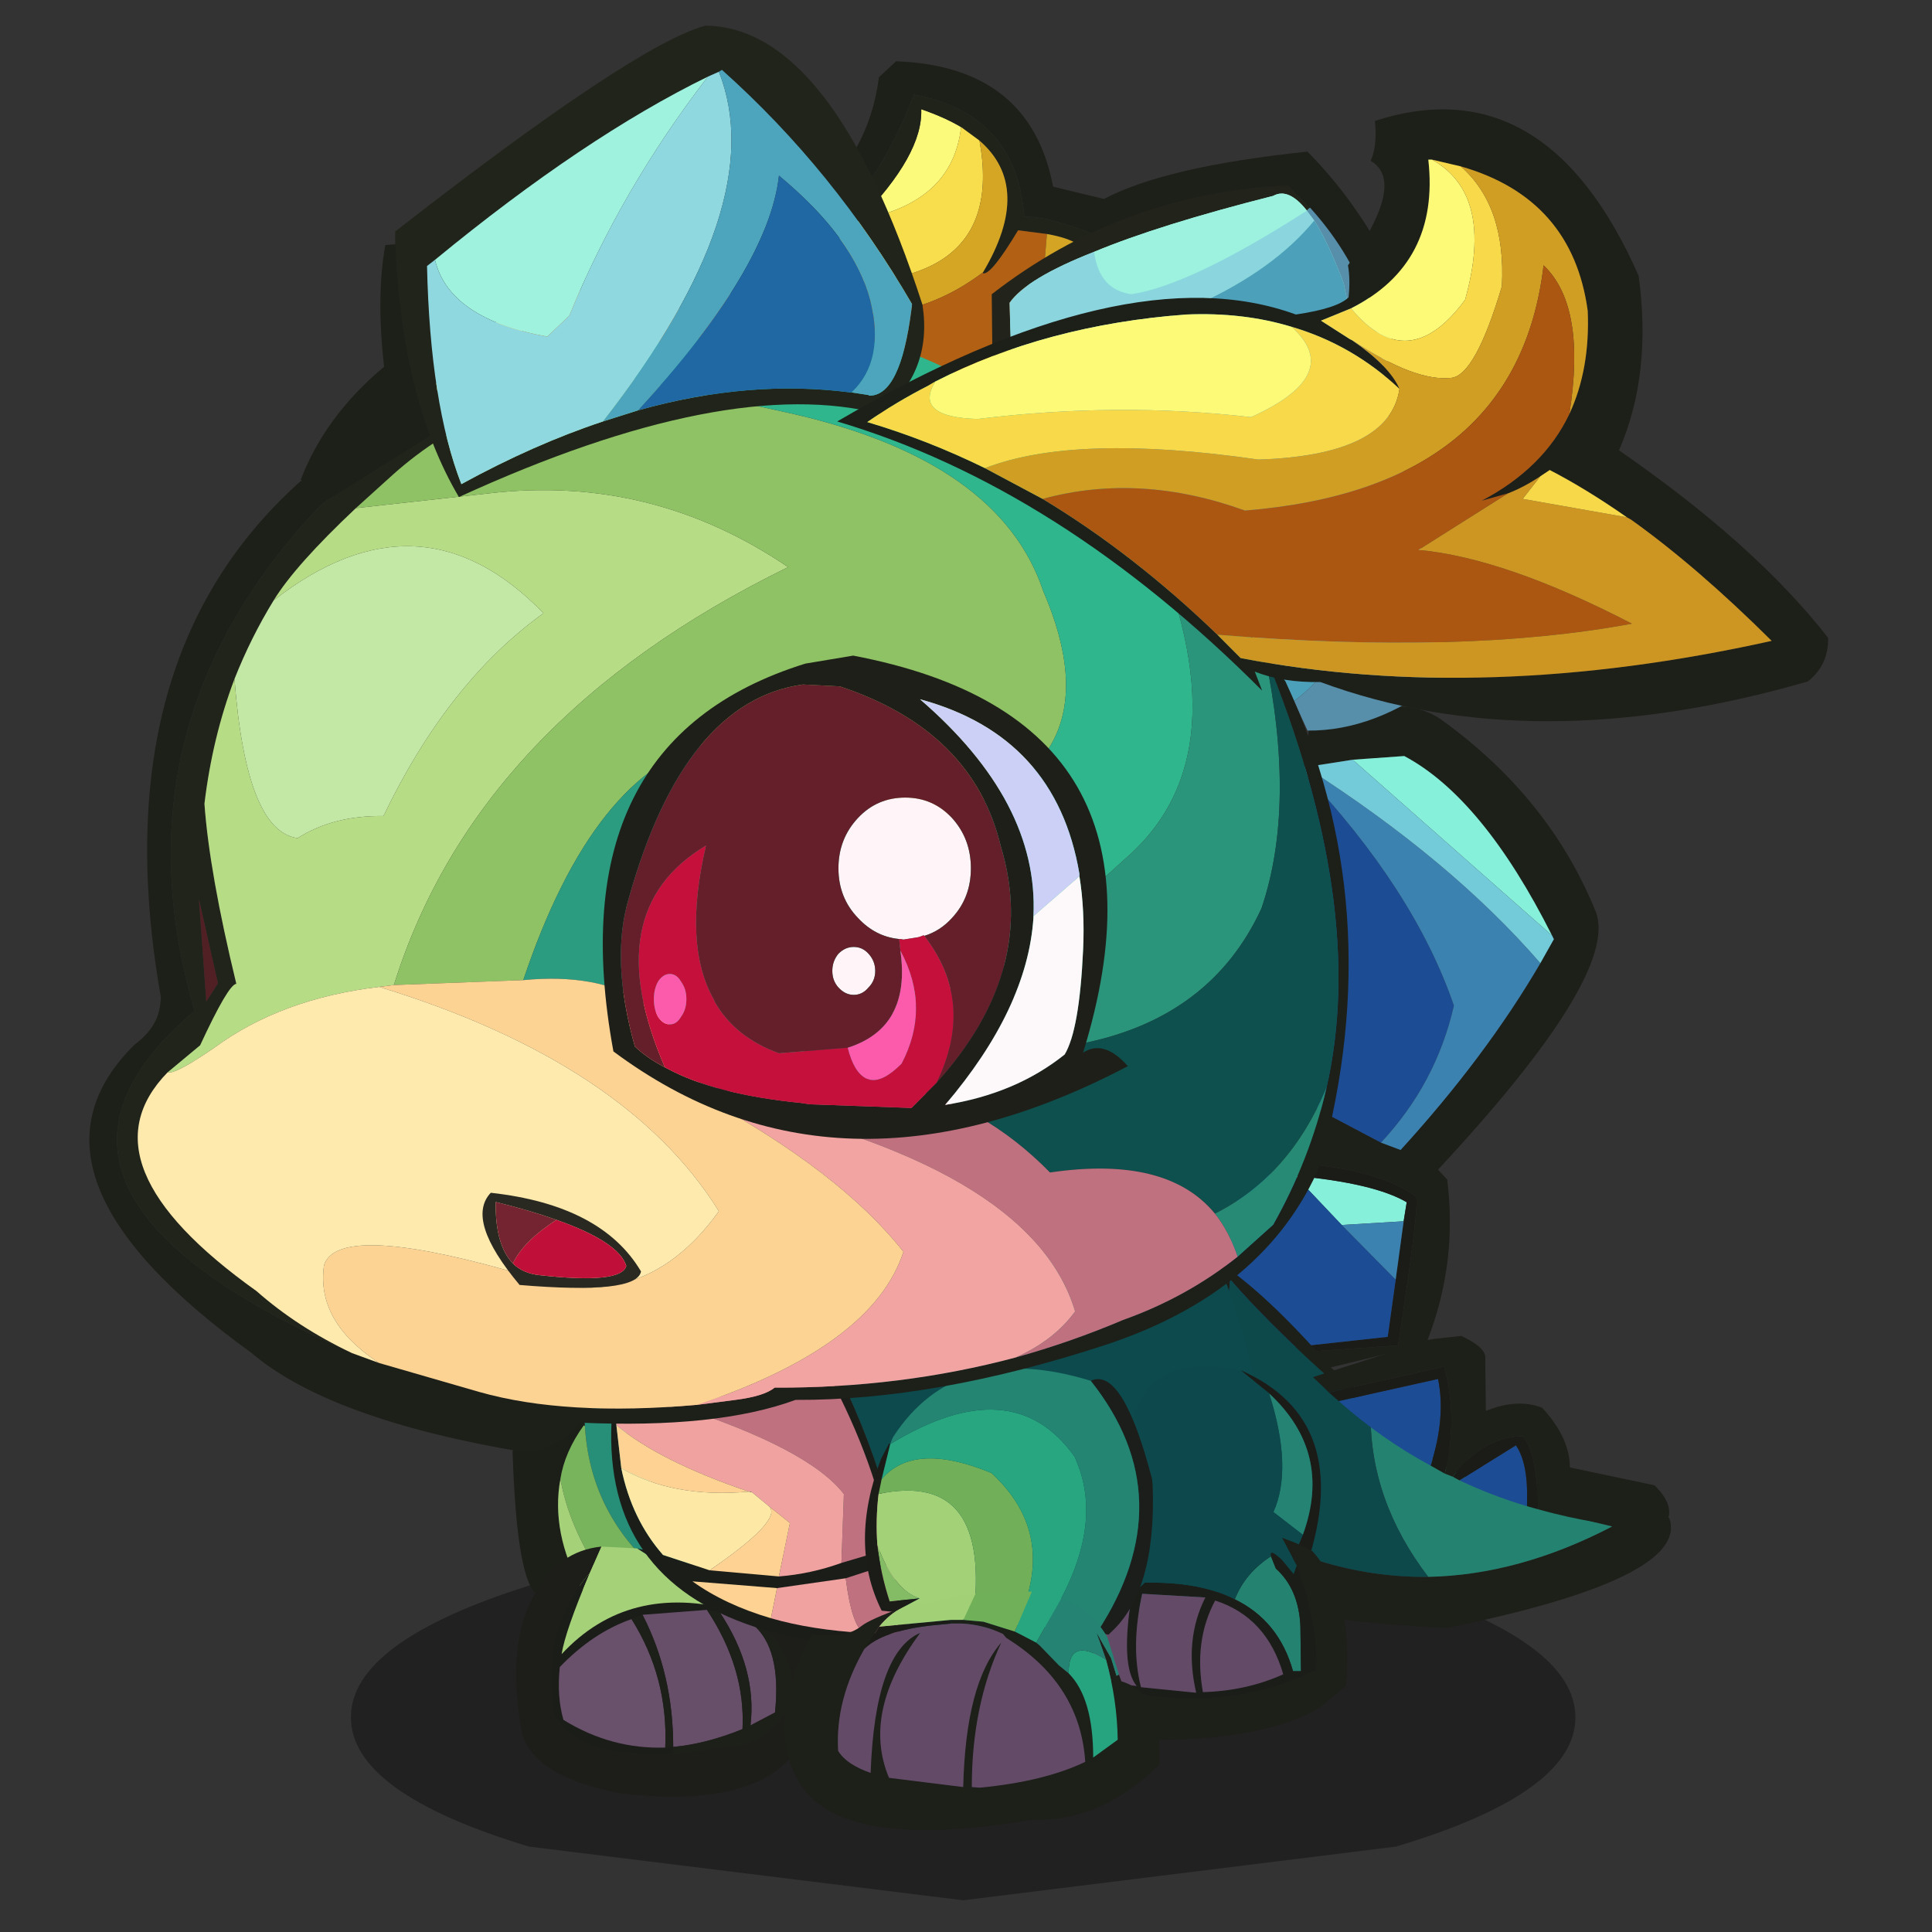 <svg xmlns:ffdec="https://www.free-decompiler.com/flash" xmlns:xlink="http://www.w3.org/1999/xlink" ffdec:objectType="frame" height="90" width="90" xmlns="http://www.w3.org/2000/svg"><rect width="100%" height="100%" fill="#333333" stroke="none"/><use ffdec:characterId="20" height="204.5" transform="matrix(.426 0 0 .427 .405 1.195)" width="203.1" xlink:href="#a"/><defs><g id="a" transform="translate(-.95 -2.8)"><use ffdec:characterId="1" height="7.5" transform="matrix(2.825 0 0 5.323 38.37 167.393)" width="47.4" xlink:href="#b"/><use ffdec:characterId="3" height="54.6" transform="translate(128.95 77.05) scale(1.341)" width="34.2" xlink:href="#c"/><use ffdec:characterId="5" height="32.45" transform="translate(56.05 152.5) scale(1.341)" width="24.7" xlink:href="#d"/><use ffdec:characterId="7" height="29.9" transform="translate(127.95 137.5) scale(1.341)" width="40.85" xlink:href="#e"/><use ffdec:characterId="9" height="38.65" transform="translate(66.8 128.2) scale(1.341)" width="53.3" xlink:href="#f"/><use ffdec:characterId="11" height="30.45" transform="translate(118.8 149) scale(1.341)" width="21.25" xlink:href="#g"/><use ffdec:characterId="13" height="37.55" transform="translate(85.75 149.3) scale(1.341)" width="30.6" xlink:href="#h"/><use ffdec:characterId="19" height="116.05" transform="translate(9.75 2.8) scale(1.341)" width="141.8" xlink:href="#i"/></g><g id="j" fill-rule="evenodd"><path d="M30.4 18.65q-5.65-11.2-12.05-14.6l-4.2.3-3.85.6-.15-.15.45-3q7.3-3.25 10.85-.65Q30.25 7.5 34 16.8q1.8 5.15-12.9 20.9l.75.8q.85 6.75-1.6 13.05l.45-.05-3.85 1.2L9 54.6q1.35-.55-7.6-1.5l.35-.55q1-1.3 3.45-.6l1.3.5q.25.25-1.05.4l12.4-.85q1.8-11.75 1.45-12.1-3.7-2.85-14.15-2.9l1.05-6.9 10.25 5.4 1.6.6q6.95-7.6 11.4-15.2l1.1-1.95-.15-.3" fill="#1d1f19"/><path d="M30.4 18.65 14.15 4.35l4.2-.3q6.4 3.4 12.05 14.6M9.45 38.2q6.45.6 9.1 2.15l-.25 1.55-5.05.3-3.8-4" fill="#86f0da"/><path d="m5 37.95.15-.95q10.45.05 14.15 2.9.35.35-1.45 12.1l-12.4.85q1.3-.15 1.05-.4L17 51.3l.65-4.65.65-4.75.25-1.55q-2.65-1.55-9.1-2.15L5 37.95" fill="#1b1c18"/><path d="M1.75 52.55q-4.35-1.4 2.05-6.95L5 37.95l4.45.25 3.8 4 4.4 4.45L17 51.3 6.5 52.45l-1.3-.5q-2.45-.7-3.45.6M6.2 30.1l3.85-24.8q9.1 9.6 12.35 19.05-1.45 6.35-5.95 11.15L6.2 30.1" fill="#1b4c94"/><path d="M10.3 4.95Q22.15 12.5 29.45 20.9 25 28.5 18.05 36.1l-1.6-.6q4.5-4.8 5.95-11.15Q19.15 14.9 10.05 5.3l.05-.35h.2m8 36.95-.65 4.75-4.4-4.45 5.05-.3" fill="#3b82b1"/><path d="m14.15 4.35 16.25 14.3.15.3-1.1 1.95q-7.3-8.4-19.15-15.95l3.85-.6" fill="#73cbda"/></g><g id="k" fill-rule="evenodd"><path d="m5.65 15.6-.35.1-3.2.35Q.35 15.2 0 4.35l.15-.3Q2.2-1.3 6.35.4l-.5 1.5.05.25-.1.1Q4.25 4.4 3.9 6.6q-.8 4.35 1.75 9" fill="#1c1e18"/><path d="M6.35.4q1.1.5 2.45 1.5l6 12.2-2.05.35-1.25-.6Q6.3 9.15 5.9 2.3v-.15l-.05-.25.5-1.5" fill="#278e77"/><path d="M5.9 2.3q.4 6.85 5.6 11.55l-4.35.45Q4.6 10.45 3.9 6.6q.35-2.2 1.9-4.35l.1.05" fill="#77b45c"/><path d="m12.75 14.45-7.1 1.15q-2.55-4.65-1.75-9 .7 3.85 3.25 7.7l4.35-.45 1.25.6" fill="#a5d178"/><path d="M10.15 12.25q2.05.4 4.6 1.6l9.65 5.85v.15Q26.9 34.2 8.95 32.2q-7.25-1.35-8.2-5-1.3-7.3 1.1-11.3 1.9-3.45 5.4-3.8l-.75 1.7-.2.45q-4.15 4.7-2.9 11.6 2.05 3.6 9.75 3.1l6.1-.8q4.95-2.5 3-7.05-1.4-2.85-3.5-3.35l-.25-.05-.45-.4-7.9-5.05" fill="#1d1e19"/><path d="m18.05 17.3.45.4h-.55l-1.05-.25-1.05-.2-5.25.4-.9.35q-3.15 1.1-5.85 3.9-.25 2.4.3 4.3 3.9 2.4 8.3 2.25l.65-.05.05.55q-7.7.5-9.75-3.1-1.25-6.9 2.9-11.6-2 4.7-2.3 6.6Q9.45 15 18.05 17.3" fill="#1b1d18"/><path d="m7.25 12.1 2.9.15 7.9 5.05Q9.45 15 4 20.85q.3-1.9 2.3-6.6l.2-.45.75-1.7" fill="#a5d179"/><path d="M12.45 28.45q-4.4.15-8.3-2.25-.55-1.9-.3-4.3 2.7-2.8 5.85-3.9 3 4.75 2.75 10.45" fill="#69506b"/><path d="m10.6 17.65 5.25-.4q3.15 4.75 2.9 9.7-2.95 1.2-5.65 1.45 0-5.9-2.5-10.75m6.3-.2 1.05.25.7.25.9.45q2.4 1.95 1.85 7.2l-2 1.05q.55-4.6-2.5-9.2" fill="#674f6a"/><path d="M18.75 17.75q2.1.5 3.5 3.35 1.95 4.55-3 7.05l-6.1.8-.05-.55q2.7-.25 5.65-1.45.25-4.95-2.9-9.7l1.05.2q3.05 4.6 2.5 9.2l2-1.05q.55-5.25-1.85-7.2l-.9-.45.1-.2m-6.3 10.7Q12.7 22.75 9.7 18l.9-.35q2.5 4.85 2.5 10.75l-.65.05" fill="#1d1f19"/></g><g id="l" fill-rule="evenodd"><path d="M21.05 25.75q7.4-.15 15-4.1-12.3-2.8-18.9-8.45l-.8-.7-.4-.3Q8.75 6 4.9 1.55l-1.65 18.7q8.75 5.6 17.8 5.5m-14.4 1.9-5.3-2.45Q-2.3 12.6 3.75 0q4 2.55 9.4 8.75 11.9 10.6 27.55 12.2 1.75 4.9-18.1 8.95-10.4-.45-15.95-2.25" fill="#1d1f19"/><path d="m16.35 12.5.8.7q6.6 5.65 18.9 8.45-7.6 3.95-15 4.1-4.75-6.2-4.7-13.25" fill="#248270"/><path d="M21.05 25.75q-9.05.1-17.8-5.5L4.9 1.55Q8.75 6 15.95 12.2l.4.3q-.05 7.05 4.7 13.25" fill="#0d484b"/><path d="M29.1 20q-2.85-.85-5.5-2.1l4.6-2.85q1.05 1.5.9 4.95m-7.85-3.3q-4-2.15-7.5-5.25l8.1-1.8q.65 3.1-.6 7.05" fill="#1b4c94"/><path d="m12.95 10.75-.4-.4-.9-.85 5.95-1.9 3.85-1.2 2.3-.25Q25.8 7.1 25.7 8l.05 4.25q2.6-1.05 4.6-.25 2.25 2.45 2.25 4.85l6.9 1.45q2.05 2 .6 3.55v.05q-5.3-.3-10.1-1.65-.05-4.6-1.25-5.95-3.35.1-5.7 3.3l-.65-.25q1.1-4.55-.05-8.7l-9.4 2.1" fill="#1d1f19"/><path d="m13.75 11.45-.8-.7 9.4-2.1q1.15 4.15.05 8.7l-1.15-.65q1.25-3.95.6-7.05l-8.1 1.8M30 20.25l-.9-.25q.15-3.45-.9-4.95l-4.6 2.85-.1-.05-.45-.25q2.35-3.2 5.7-3.3 1.2 1.35 1.25 5.95" fill="#1b1c18"/></g><g id="m" fill-rule="evenodd"><path d="m17.75 16.25.75-.15h.05Q24 27.3 24.2 37.35q9.7 0 24.9-3.1l.15 1.9h-.05Q-1.1 45.4.05 20.1v-.3l.35-.05.05.6.4 3.5Q1.7 28 4.25 30.9l3.8 1.25 5.65.5q2.6-.2 5.1-1.1l4.05-1.2q-1.25-6.95-5.1-14.1m1.4 16.55-5.6.8-6.9-.55q2.65 1.9 6.4 3 3.3.95 7.6 1.2l2.75.1q.05-2.85-.4-5.8l-3.85 1.25" fill="#1b1d18"/><path d="m18.55 16.1 28-16.1Q58.6 26.05 49.1 34.25q-15.2 3.1-24.9 3.1Q24 27.3 18.55 16.1" fill="#0d4a4d"/><path d="m5.3 18.75 12.45-2.5q3.85 7.15 5.1 14.1l-4.05 1.2.2-5.6q-2.85-3.7-13.7-7.2M19.15 32.8 23 31.55q.45 2.95.4 5.8l-2.75-.1q-1-.55-1.5-4.45" fill="#c07180"/><path d="m.4 19.75 4.9-1q10.85 3.5 13.7 7.2l-.2 5.6q-2.5.9-5.1 1.1l.9-4.35-1.7-1.35-1.4-1.15-.1-.05h-.15Q4 23.3.45 20.35l-.05-.6M13.55 33.6l5.6-.8q.5 3.9 1.5 4.45-4.3-.25-7.6-1.2l.5-2.45" fill="#f0a2a0"/><path d="M.45 20.35q3.55 2.95 10.8 5.4-6.15.55-10.4-1.9l-.4-3.5m12.45 6.6 1.7 1.35-.9 4.35-5.65-.5q6-4.1 4.85-5.2m.15 9.1q-3.75-1.1-6.4-3l6.9.55-.5 2.45" fill="#fdd293"/><path d="m11.5 25.8 1.4 1.15q1.15 1.1-4.85 5.2l-3.8-1.25Q1.7 28 .85 23.85q4.25 2.45 10.4 1.9l.25.05" fill="#fde8a6"/></g><g id="n" fill-rule="evenodd"><path d="M14.9 2.25 12.55.35q9.3 4.05 5.45 15.8l-1.2-.4.85-2q2.45-6.7-2.75-11.5" fill="#1b1b18"/><path d="M14.9 2.25q5.2 4.8 2.75 11.5l-2.4-1.85q1.6-3.55-.35-9.65" fill="#248372"/><path d="m12.55.35 2.35 1.9q1.95 6.1.35 9.65l2.4 1.85-.85 2q-5.4-3.45-12.15-.5Q.15-2.2 12.55.35" fill="#0d494c"/><path d="m.1 25.6 5.15 1.25q7.45.9 13.45-2.1.3-3.4-1.55-8.5l-.3-.55-.9-1.7H16l.1.05.4.15.15.05q.9.35 1.8.85 3.4 3.9 2.7 10.95L18.9 27.9Q13.3 31.05.7 30.3q-.9-2.45-.6-4.7" fill="#1d1f19"/><path d="m15.05 15.5.4 1q1.85 1.65 2 4.65l.05 3.7h-.65Q15.7 20.75 12.1 19q.85-2.15 2.95-3.5" fill="#248270"/><path d="m.1 25.6.1-.75q1.5 1 3.9 1.2-1.35-1.6-.4-7.4l.2-.2.85-.8q4.5-.1 7.35 1.35 3.6 1.75 4.75 5.85h.65l-.05-3.7q-.15-3-2-4.65l-.4-1q-.15-.7.9.3l.95 1.15.25-.7q1.85 5.1 1.55 8.5-6 3-13.45 2.1L.1 25.6m4.35.55-.35-.1.05.05.3.05 4.5.45q-1-4.3.75-7.75l-5.15-.3q-.95 4.3-.1 7.6m6.05-7.05q-1.75 3.25-1 7.45 3.55-.1 6.55-1.45-1.35-4.65-5.55-6" fill="#1b1d18"/><path d="M3.7 18.65q-.95 5.8.4 7.4-2.4-.2-3.9-1.2.5-2.8 2.65-5.25l.85-.95m.75 7.5q-.85-3.3.1-7.6l5.15.3q-1.75 3.45-.75 7.75l-4.5-.45m6.05-7.05q4.2 1.35 5.55 6-3 1.35-6.55 1.45-.75-4.2 1-7.45" fill="#634b68"/><path d="m17.15 16.25-.25.7-.95-1.15q-1.05-1-.9-.3-2.1 1.35-2.95 3.5-2.85-1.45-7.35-1.35l-.85.8-.2.2-.85.95 1.6-5.45Q10.5 12.1 15.9 14h.05l.9 1.7.3.55" fill="#0d484c"/></g><g id="o" fill-rule="evenodd"><path d="M25 1q2.6-1.2 5 8l.05.55q.3 8.6-3.45 11.95l-.15.15-.95-.15Q32.65 10.6 25 1" fill="#1b1e1a"/><path d="m11.05 18.7-2.45.25q-.75-2.3-1-4.6 1.35 3.7 3.45 4.35" fill="#83bc64"/><path d="m7.95 9-.25 1.2q-.25 2.1-.1 4.15.25 2.3 1 4.6l2.45-.25L9 19.8h-.1l-.95-.1q-2.7-5.4-.05-12.35l.65-1.25.1.05L7.95 9" fill="#1b1c18"/><path d="m9 19.8 2.05-1.1q-2.1-.65-3.45-4.35-.15-2.05.1-4.15 9.3-1.95 7.7 10.25L9 19.8" fill="#a2d177"/><path d="M7.7 10.2 7.95 9q2.65-3.1 8.95-.5 5.55 5.1 2 12.35l-3.5-.4Q17 8.25 7.7 10.2" fill="#71b059"/><path d="m7.95 9 .7-2.85q10-6.1 15.05 1.05l.3.75q2.1 5.65-2.8 13.1l-2.3-.2q3.55-7.25-2-12.35-6.3-2.6-8.95.5" fill="#27a680"/><path d="m25.5 21.5-4.3-.45q4.9-7.45 2.8-13.1l-.3-.75Q18.65.05 8.65 6.15l.15-.4.1-.2Q14.05-2.35 25 1q7.65 9.6.5 20.5" fill="#248572"/><path d="m27.3 24.9.2.55q3.3.95 3.1 6.75-4.7 4.7-10.4 4.5Q3.85 39.5.9 33.05-1.45 28.3 2.3 21.6q2.7.4 4-.65.7-.55 3.35-1.5-1.05.5-1.9 1.55l-1.2 1.8q-2.4 4.15-2.15 8.3.65 1.1 2.65 1.8.35-9.8 4.05-11.4-4.8 6.45-2.55 11.8l6.05.75q.2-8.45 3.1-11.75-2.4 5.15-2.4 11.75l.65.05q5.25-.5 8.6-2.1-.4-6.2-6.15-9.9l-.3-.2-.25-.3q-1.55-.75-3.35-.85h-.9v-.3h1l1.65.15 2.55.8.4.2 1.35.7.3.25 1.55 1.6.8.65q2 2 2 6.85l2-1.45q-.05-3.25-.95-6.5l-.75-2.15 1.15 2L27.1 25l.2-.1" fill="#1d1f19"/><path d="M13.6 20.75h.9q1.8.1 3.35.85l.25.3.3.2q5.75 3.7 6.15 9.9-3.35 1.6-8.6 2.1l-.65-.05q0-6.6 2.4-11.75-2.9 3.3-3.1 11.75l-6.05-.75Q6.3 27.95 11.1 21.5q-3.7 1.6-4.05 11.4-2-.7-2.65-1.8-.25-4.15 2.15-8.3 1.45-1.45 5.5-1.9l1.55-.15" fill="#634b68"/><path d="M26.25 23.7q.9 3.25.95 6.5l-2 1.45q0-4.85-2-6.85-.05-3.05 3.05-1.1" fill="#26a47f"/><path d="M22.6 18.7q2.45.9 3.75 3.15l.95 3.05-.2.1-.45-1.45-1.15-2 .75 2.15q-3.1-1.95-3.05 1.1l-.8-.65-1.55-1.6-.3-.25 2.05-3.6" fill="#248372"/><path d="m20.2 18.15 2.4.55-2.05 3.6-1.35-.7-.4-.2 1.4-3.25" fill="#27a680"/><path d="m6.55 22.8 1.2-1.8 5.85-.55v.3l-1.55.15q-4.05.45-5.5 1.9" fill="#1b1c18"/><path d="m15.6 18.3.2-.05 4.4-.1-1.4 3.25-2.55-.8-1.65-.15 1-2.15" fill="#70b059"/><path d="M9.65 19.45q.7-.35 1.6-.35l.25.05q2.15-.6 4.1-.85l-1 2.15h-1L7.75 21q.85-1.05 1.9-1.55" fill="#a1d077"/></g><g id="p" fill-rule="evenodd"><path d="M107.05 27.1q-6.35-12.25-9.5-13.95-11.75 2-15.15 4l-.15-.05q-4.15-1.65-6-1.55-.6-8.35-9-9.95-3.6 9.65-11.55 14.8l-.2.1-.4.2-.85.35q-6.5 2.65-10.15 2.15-2.45-1.2-5.4-2.05l-1.95-.55Q24.15 32.95 23 35.3h.05l-2.45 3.4-.7-.4-2.65-1.35q2-5.2 6.8-9.2-.65-5.8.1-9.9 10.5-.9 19.8 4.5 6.75-3.45 13.5-6.95 6.05-4.15 6.95-11.2l1.4-1.3q10.95.4 12.8 10.2l4.15 1q5.05-2.65 16.6-3.85Q106 17 108.85 26.8l-1.8.3" fill="#1d1f19"/><path d="M62.8 15.8q5.2-5.3 5.05-9 1.9.65 3.25 1.45-.7 6.2-8.3 7.55" fill="#fcfa7a"/><path d="m20.6 38.7 2.45-3.4q1.15.25 4.55-2.65 9.15-4.75 21.3-3.6l7.85 2q-22.2-5.1-35.3 8.2l-.85-.55m35.1-18.3q7.95-5.15 11.55-14.8 8.4 1.6 9 9.95 1.85-.1 6 1.55l-1.6.7q-.85-.55-2.55-.85l-2.35-.3q-2.2 3.65-2.85 3.5v-.1q4.1-6.9-.3-10.7l-1.5-1.1q-1.35-.8-3.25-1.45.15 3.7-5.05 9l-3.05 2.85-4.05 1.75" fill="#20231a"/><path d="m71.1 8.25 1.5 1.1Q75.1 23 55.7 20.55v-.15l4.05-1.75 3.05-2.85q7.6-1.35 8.3-7.55" fill="#f8de4c"/><path d="m54.25 21.05.85-.35.35-.15.05-.05h.05l.15.05Q75.1 23 72.6 9.35q4.4 3.8.3 10.7l-.05.05q-8.3 6.2-18.6.95" fill="#d5a524"/><path d="M38.7 21.15q2.95.85 5.4 2.05 3.65.5 10.15-2.15 10.3 5.25 18.6-.95l.05.05q.65.15 2.85-3.5l2.35.3-.2 2.4-.15.1q-1.3.9-5.9 11.35-7.2.35-14.65.35l-.2-.05-.25-.05-7.85-2q-12.15-1.15-21.3 3.6 3.95-3.55 11.1-11.5" fill="#b26013"/><path d="M23.05 35.3H23q1.15-2.35 13.75-14.7l1.95.55q-7.15 7.95-11.1 11.5-3.4 2.9-4.55 2.65" fill="#f8df4d"/><path d="m82.25 17.1.15.05q3.4-2 15.15-4 3.15 1.7 9.5 13.95-16.85 2.85-35.2 3.7 4.6-10.45 5.9-11.35l.15-.1q1.1-.8 2.75-1.55l1.6-.7" fill="#9cf2de"/><path d="M80.65 17.8q-1.65.75-2.75 1.55l.2-2.4q1.7.3 2.55.85" fill="#d4a524"/><path d="m99.55 14.8-.25.25q-1.5-1.9-2.75-1.2-9.3 2.35-14.6 4.55-5.5 2.15-6.9 4.15l.15 4.55.2 9.6-1.65-.65-.15-14.2Q84.25 13.6 97.75 13l1.8 1.8" fill="#22241b"/><path d="M81.95 18.4q5.3-2.2 14.6-4.55 1.25-.7 2.75 1.2-9.45 6.05-14.3 6.8-2.65-.35-3.05-3.45" fill="#9cf2de"/><path d="m99.3 15.05.6.8q-6.6 8-24.7 11.25l-.15-4.55q1.4-2 6.9-4.15.4 3.1 3.05 3.45 4.85-.75 14.3-6.8" fill="#8ad5de"/><path d="M99.9 15.85q1.15 1.8 2.4 5.1 5.7 26.9-4.05 34Q92.2 43.1 75.4 36.7l-.2-9.6q18.1-3.25 24.7-11.25" fill="#4ca0ba"/><path d="m99.3 15.05.25-.25q6.1 6.7 6.15 16 3.3 11.25 4.7 22.35-5.5 4.25-11.05 4.2l-1.1-2.4q9.75-7.1 4.05-34-1.25-3.3-2.4-5.1l-.6-.8" fill="#578ea9"/><path d="m95.85 51.1 1.7 2.25q8.6 18.4 2.85 39.3-4.45 10.4-17.6 14.7-13.8 4.5-25.2 4.45-6.4 2.35-17.6 1.85-1.6 2.15-4.55 2.4-15.85-2.65-22.25-8.1Q-6.95 93.4 3.7 82.9q1.9-1.4 2.1-3.3l.05-.55q-7-39.55 29.7-52.2h.1l1.95.4-18.4 11.5-.6.55Q1.85 57.2 8.6 80.15-8.75 94.8 21.45 108l2.2.8 8.15 2.35q7.05 2 17.8 1.05l3.1-.4q2.35-.3 3.2-1 10.25.05 19.65-2.45 4.5-1.25 8.75-3.05 5.2-1.85 9.35-5.15l2.9-2.6q3-5.3 4.35-11.15 3.4-14.8-5.05-35.3" fill="#1d1f19"/><path d="m37.6 27.25 5.65 1.2q-11.2 1.6-18.45 8.05l-3.05 2.75q-4.95 4.65-6.7 7.5-1.85 3-3.2 6.4-1.8 4.75-2.45 10.15.4 5.6 2.6 14.65-.65.05-2.95 5l-2.65 2.2q-7.3 7.45 7.25 17.8 3.35 2.95 7.8 5.05Q-8.75 94.8 8.6 80.15 1.85 57.2 18.6 39.3l.6-.55 18.4-11.5M9.55 79.4l.95-1.5-1.55-6.85.6 8.35" fill="#21241a"/><path d="m9.55 79.4-.6-8.35 1.55 6.85-.95 1.5" fill="#502025"/><path d="M15.05 46.75q11.95-9.3 22 1.05-7.8 5.6-13.05 16.5-4.1-.05-7 1.8-4.2-.55-5.15-12.95 1.35-3.4 3.2-6.4" fill="#c3e7a5"/><path d="m21.75 39.25 10.85-1.2q13.25-1.55 24.4 6-25.4 12.4-32.15 34l-1.2.15q-8 .95-13.45 4.95-3.2 2.2-3.8 2l2.65-2.2q2.3-4.95 2.95-5Q9.8 68.9 9.4 63.3q.65-5.4 2.45-10.15.95 12.4 5.15 12.95 2.9-1.85 7-1.8 5.25-10.9 13.05-16.5-10.05-10.35-22-1.05 1.75-2.85 6.7-7.5" fill="#b7dc86"/><path d="m43.25 28.45.6.15 13.4 2.95Q74.25 35.4 77.8 46q6.35 14.65-9 18.5l-.2.05-17.65-6.3h-.1q-9.7 2.3-15.45 19.4l-10.55.4q6.75-21.6 32.15-34-11.15-7.55-24.4-6l-10.85 1.2 3.05-2.75q7.25-6.45 18.45-8.05" fill="#8ec264"/><path d="m35.65 26.85 19.5-1.95q14.1-1.4 30.3 14.5l.35.35q8.8 18.85-.95 27.7l-9.8 8.8q-17.7-4.55-24.2-17.95l.1-.05 17.65 6.3.2-.05q15.35-3.85 9-18.5-3.55-10.6-20.55-14.45l-13.4-2.95-.6-.15-5.65-1.2-1.95-.4" fill="#2fb68d"/><path d="M50.85 58.3q6.5 13.4 24.2 17.95l-.05.1L50.25 86.9l-.2.05q-2.6-10.45-14.65-9.3 5.75-17.1 15.45-19.4v.05" fill="#2c9c80"/><path d="M85.8 39.75q4.7 4.65 9.5 10.7l.15.15.4.5q2.6 12.3-.25 20.7-4.1 8.9-14.6 11-6.7-1.9-6-6.45l.05-.1 9.8-8.8q9.75-8.85.95-27.7" fill="#2a957b"/><path d="M75 76.35q-.7 4.55 6 6.45 10.5-2.1 14.6-11 2.85-8.4.25-20.7 8.45 20.5 5.05 35.3-3 7.2-9.1 10.25-3.9-4.75-13.45-3.35-10.85-11.05-28-6.2l-.1-.2L75 76.35" fill="#0e504e"/><path d="M91.8 96.65q6.1-3.05 9.1-10.25-1.35 5.85-4.35 11.15l-2.9 2.6q-.7-2.05-1.85-3.5" fill="#268a75"/><path d="M50.35 87.1q17.15-4.85 28 6.2 9.55-1.4 13.45 3.35 1.15 1.45 1.85 3.5-4.15 3.3-9.35 5.15-4.25 1.8-8.75 3.05 3.15-1.4 4.85-3.75-3.6-12.05-30.05-17.5" fill="#c07180"/><path d="m50.1 87.2.05-.15.2.05q26.45 5.45 30.05 17.5-1.7 2.35-4.85 3.75-9.4 2.5-19.65 2.45-.85.7-3.2 1l-3.1.4q14.3-4.8 16.8-12.45-5.15-6.5-16.3-12.55" fill="#f1a4a1"/><path d="m24.85 78.05 10.55-.4q12.05-1.15 14.65 9.3l.05.1v.15q11.15 6.05 16.3 12.55-2.5 7.65-16.8 12.45-10.75.95-17.8-1.05l-8.15-2.35q-5.15-3.35-4.5-7.95 1.1-3.45 14.9.4 10.7 4.4 17.3-4.8-7.55-12.1-27.7-18.25l1.2-.15" fill="#fdd394"/><path d="M6.4 85.15q.6.2 3.8-2 5.45-4 13.45-4.95 20.15 6.15 27.7 18.25-6.6 9.2-17.3 4.8-13.8-3.85-14.9-.4-.65 4.6 4.5 7.95l-2.2-.8q-4.45-2.1-7.8-5.05Q-.9 92.6 6.4 85.15" fill="#fdeaac"/><path d="M84.7 84.65q-23.65 12.4-41.95-1.2Q38.1 58.2 58.4 51.9l3.9-.65q27.15 5.15 18.75 32.3 1.7-1.1 3.65 1.1M69.1 86q8.3-9.15 5.25-19.2-2.25-9.45-13.15-13.05h-.05l-2.95-.15Q48.5 54.95 44 71q-1.5 5 .5 12.05 1 .95 2.45 1.7l.2.1q3.9 2.1 10.95 2.8l.65.1 8.3.3L69.1 86m11.65-16.8V69q-1.9-11.2-13-14.2 9.7 8.35 9.25 17.65v.15q-.5 7.35-7.2 15.2 5.75-.9 9.75-4.1 1.2-2 1.5-8.5.15-3.25-.3-6" fill="#1e1f19"/><path d="M77 72.45q.45-9.3-9.25-17.65 11.1 3 13 14.2v.2L77 72.45" fill="#ccd0f6"/><path d="M80.75 69.2q.45 2.75.3 6-.3 6.5-1.5 8.5-4 3.2-9.75 4.1 6.7-7.85 7.2-15.2v-.15l3.75-3.25" fill="#fdf8f9"/><path d="M66.05 74.3H66q-1.9-.2-3.3-1.7-1.6-1.65-1.6-4.05t1.6-4.1q1.55-1.65 3.85-1.65 2.25 0 3.8 1.65 1.55 1.7 1.55 4.1 0 2.4-1.55 4.05-.95 1.05-2.25 1.45l-.05-.05-.4.15-1.25.2-.2-.05h-.15m-3.7.65q.7 0 1.2.55.55.6.55 1.4 0 .8-.55 1.35-.5.6-1.2.6t-1.25-.6q-.5-.55-.5-1.35t.5-1.4q.55-.55 1.25-.55" fill="#fff4f7"/><path d="M46.95 84.75q-1.45-.75-2.45-1.7Q42.5 76 44 71q4.5-16.05 14.2-17.4l2.95.15h.05q10.9 3.6 13.15 13.05Q77.4 76.85 69.1 86q3.2-6.55-1-11.95 1.3-.4 2.25-1.45 1.55-1.65 1.55-4.05t-1.55-4.1q-1.55-1.65-3.8-1.65-2.3 0-3.85 1.65-1.6 1.7-1.6 4.1 0 2.4 1.6 4.05 1.4 1.5 3.3 1.7h.05l.1.95q.9 6.25-4.3 7.9l-5.6.45q-3.6-1.3-5.25-4.2l-.05-.15Q48.4 74.8 50.3 66.7q-8.9 5.3-3.35 18.05m15.4-9.8q-.7 0-1.25.55-.5.6-.5 1.4 0 .8.5 1.35.55.6 1.25.6t1.2-.6q.55-.55.55-1.35t-.55-1.4q-.5-.55-1.2-.55" fill="#651f2a"/><path d="m69.1 86-2.05 2.05-8.3-.3-.65-.1q-7.05-.7-10.95-2.8l-.2-.1Q41.4 72 50.3 66.7q-1.9 8.1.65 12.55l.05.15q1.65 2.9 5.25 4.2l5.6-.45q.5 2 1.5 2.5l.3.1q1.05.25 2.6-1.3 2.4-4.55-.1-9.2l-.1-.95h.05l.3.05 1.25-.2.4-.15.05.05q4.2 5.4 1 11.95m-20.4-6.8q0-.85-.45-1.45-.35-.6-.9-.6t-.95.6q-.35.6-.35 1.45t.35 1.45q.4.6.95.6.55 0 .9-.6.45-.6.45-1.45" fill="#c4103a"/><path d="M61.85 83.15q5.2-1.65 4.3-7.9 2.5 4.65.1 9.2-1.55 1.55-2.6 1.3l-.3-.1q-1-.5-1.5-2.5M48.7 79.2q0 .85-.45 1.45-.35.6-.9.6t-.95-.6q-.35-.6-.35-1.45t.35-1.45q.4-.6.95-.6.55 0 .9.6.45.6.45 1.45" fill="#fb5baa"/><path d="M35.1 102.45q-4.45-5.3-2.35-7.5 9.05 1 12.25 6.4-.35 1.9-9.9 1.1m3-5.3q-2.1-.75-4.95-1.45-.05 3.5 1.4 5 .8.8 2.15.95 6.7.75 7.1-.75-.6-1.95-5.7-3.75" fill="#292921"/><path d="M34.55 100.7q.85-1.8 3.55-3.55 5.1 1.8 5.7 3.75-.4 1.5-7.1.75-1.35-.15-2.15-.95" fill="#c00f39"/><path d="M34.55 100.7q-1.45-1.5-1.4-5 2.85.7 4.95 1.45-2.7 1.75-3.55 3.55" fill="#742331"/><path d="m51.35 3.75-.9.4Q40.4 9.05 28.2 19.05l-.45.35-.2.15q.25 11.2 2.8 17.75 5.95-3.25 11.55-5.1l2.85-.9q9.1-2.55 17.4-1.45h.1l1.3.2.05.05q2.55.05 3.45-7l.05-.45Q60.75 11.75 51.6 3.6l-.25.15m13.2 27.85q-12.5-3.25-34.4 6.75-4.65-7.85-5.2-20.7v-.9Q44.5 1.55 50.25 0q10.35.1 17.7 22.7.85 5.45-3.4 8.9" fill="#21241b"/><path d="M28.2 19.05q12.2-10 22.25-14.9-7.1 9.2-11.3 19.45l-1.8 1.7q-8-1.45-9.15-6.25" fill="#9ff2de"/><path d="m50.45 4.15.9-.4q4.3 10.85-9.45 28.45-5.6 1.85-11.55 5.1-2.55-6.55-2.8-17.75l.2-.15.45-.35q1.15 4.8 9.15 6.25l1.8-1.7q4.2-10.25 11.3-19.45" fill="#8fd8df"/><path d="m51.35 3.75.25-.15q9.15 8.15 15.5 19.05l-.05.45q-.9 7.05-3.45 7l-.05-.05-1.3-.2-.05-.05q2.7-2.55 1.5-7.45-1.3-5.05-7.45-10.15-.85 7.55-11.5 19.1l-2.85.9q13.75-17.6 9.45-28.45" fill="#4da5bd"/><path d="M62.15 29.85q-8.3-1.1-17.4 1.45 10.65-11.55 11.5-19.1 6.15 5.1 7.45 10.15 1.2 4.9-1.5 7.45l-.05.05" fill="#2068a4"/><path d="M124.75 34.55q11.1 7.65 17.05 15.25.05 2.2-1.65 3.55-22.35 6.45-39.75.05-3.1.05-5.35-.85l.6 1.55Q79.1 37.55 61 32.2q23.55-13.75 37.4-8.7 3.4-.5 4.3-1.4.15-1.45-.05-2.6 4.8-6.8 1.85-8.5.55-1.2.35-3.25 13.95-4.5 21.5 12.6 1.1 8-1.6 14.2m-4.05-2.95q1.7-3.65 1.5-8.4-1.25-9.15-10.35-11.75l-2.35-.55h-.3q.95 8.45-6.3 12.1l-2.45 1 2.35 1.5.2.1q3.05 2.1 3.85 3.95-3.85-3.6-8.8-5.05-3.95-1.2-8.6-1-11.4.85-20.45 5.45l-.6.35q-2.55 1.3-4.95 2.95 4.9 1.45 9.6 3.75l4.7 2.5q7.4 4.45 14.25 11.05l1.9 1.9q19.85 3.8 43.3-1.4-6.05-6-11.45-9.85l-.35-.2q-3.3-2.3-6.3-3.85l-.75.5q-1.35.9-2.65 1.4l-2.15.6q5.05-2.65 7.15-7.05" fill="#1d1f19"/><path d="M69 28.95q9.05-4.6 20.45-5.45 4.65-.2 8.6 1 4.35 3.9-3.3 7.35-10.9-1.25-22.3.15-5.25-.15-3.45-3.05M102.9 23q7.25-3.65 6.3-12.1h.3q5.1 2.85 2.7 11.4-4.65 6.3-9.3.7" fill="#fcfa77"/><path d="M73.05 36q-4.7-2.3-9.6-3.75 2.4-1.65 4.95-2.95l.6-.35q-1.8 2.9 3.45 3.05 11.4-1.4 22.3-.15 7.65-3.45 3.3-7.35 4.95 1.45 8.8 5.05-.8 5.4-11.5 5.75-14.95-2.15-22.3.7M103 25.6l-.2-.1-2.35-1.5 2.45-1q4.65 5.6 9.3-.7 2.4-8.55-2.7-11.4l2.35.55q3.7 3.25 3.35 9.75-2.15 7.2-4.1 7.45-2.95.35-8.1-3.05" fill="#f8d94a"/><path d="M111.85 11.45q9.1 2.6 10.35 11.75.2 4.75-1.5 8.4 1.4-8.8-2.1-12.1-2.15 18.15-24.35 19.95-8.6-3.1-16.5-.95l-4.7-2.5q7.35-2.85 22.3-.7 10.7-.35 11.5-5.75-.8-1.85-3.85-3.95 5.15 3.4 8.1 3.05 1.95-.25 4.1-7.45.35-6.5-3.35-9.75" fill="#d19e24"/><path d="M120.7 31.6q-2.1 4.4-7.15 7.05l2.15-.6-7.3 4.6q7.05.65 17.4 6-13.7 2.55-33.8.9-6.85-6.6-14.25-11.05 7.9-2.15 16.5.95 22.2-1.8 24.35-19.95 3.5 3.3 2.1 12.1" fill="#ab5712"/><path d="M115.7 38.05q1.3-.5 2.65-1.4l-1.45 1.85 8.5 1.5.35.2q5.4 3.85 11.45 9.85-23.45 5.2-43.3 1.4l-1.9-1.9q20.1 1.65 33.8-.9-10.35-5.35-17.4-6l7.3-4.6" fill="#cd9522"/><path d="m118.35 36.65.75-.5q3 1.55 6.3 3.85l-8.5-1.5 1.45-1.85" fill="#f7d848"/></g><use ffdec:characterId="2" height="54.6" width="34.2" xlink:href="#j" id="c"/><use ffdec:characterId="4" height="32.45" width="24.7" xlink:href="#k" id="d"/><use ffdec:characterId="6" height="29.9" width="40.85" xlink:href="#l" id="e"/><use ffdec:characterId="8" height="38.65" width="53.3" xlink:href="#m" id="f"/><use ffdec:characterId="10" height="30.45" width="21.25" xlink:href="#n" id="g"/><use ffdec:characterId="12" height="37.55" width="30.6" xlink:href="#o" id="h"/><use ffdec:characterId="14" height="116.05" width="141.8" xlink:href="#p" id="i"/><path d="M17.45-3Q24.4-1.85 24.4-.3q0 1.55-6.95 2.65L.7 3.45l-16.8-1.1Q-23 1.25-23-.3q0-1.55 6.9-2.7L.7-4.05 17.45-3" fill-opacity=".349" fill-rule="evenodd" transform="translate(23 4.05)" id="b"/></defs></svg>